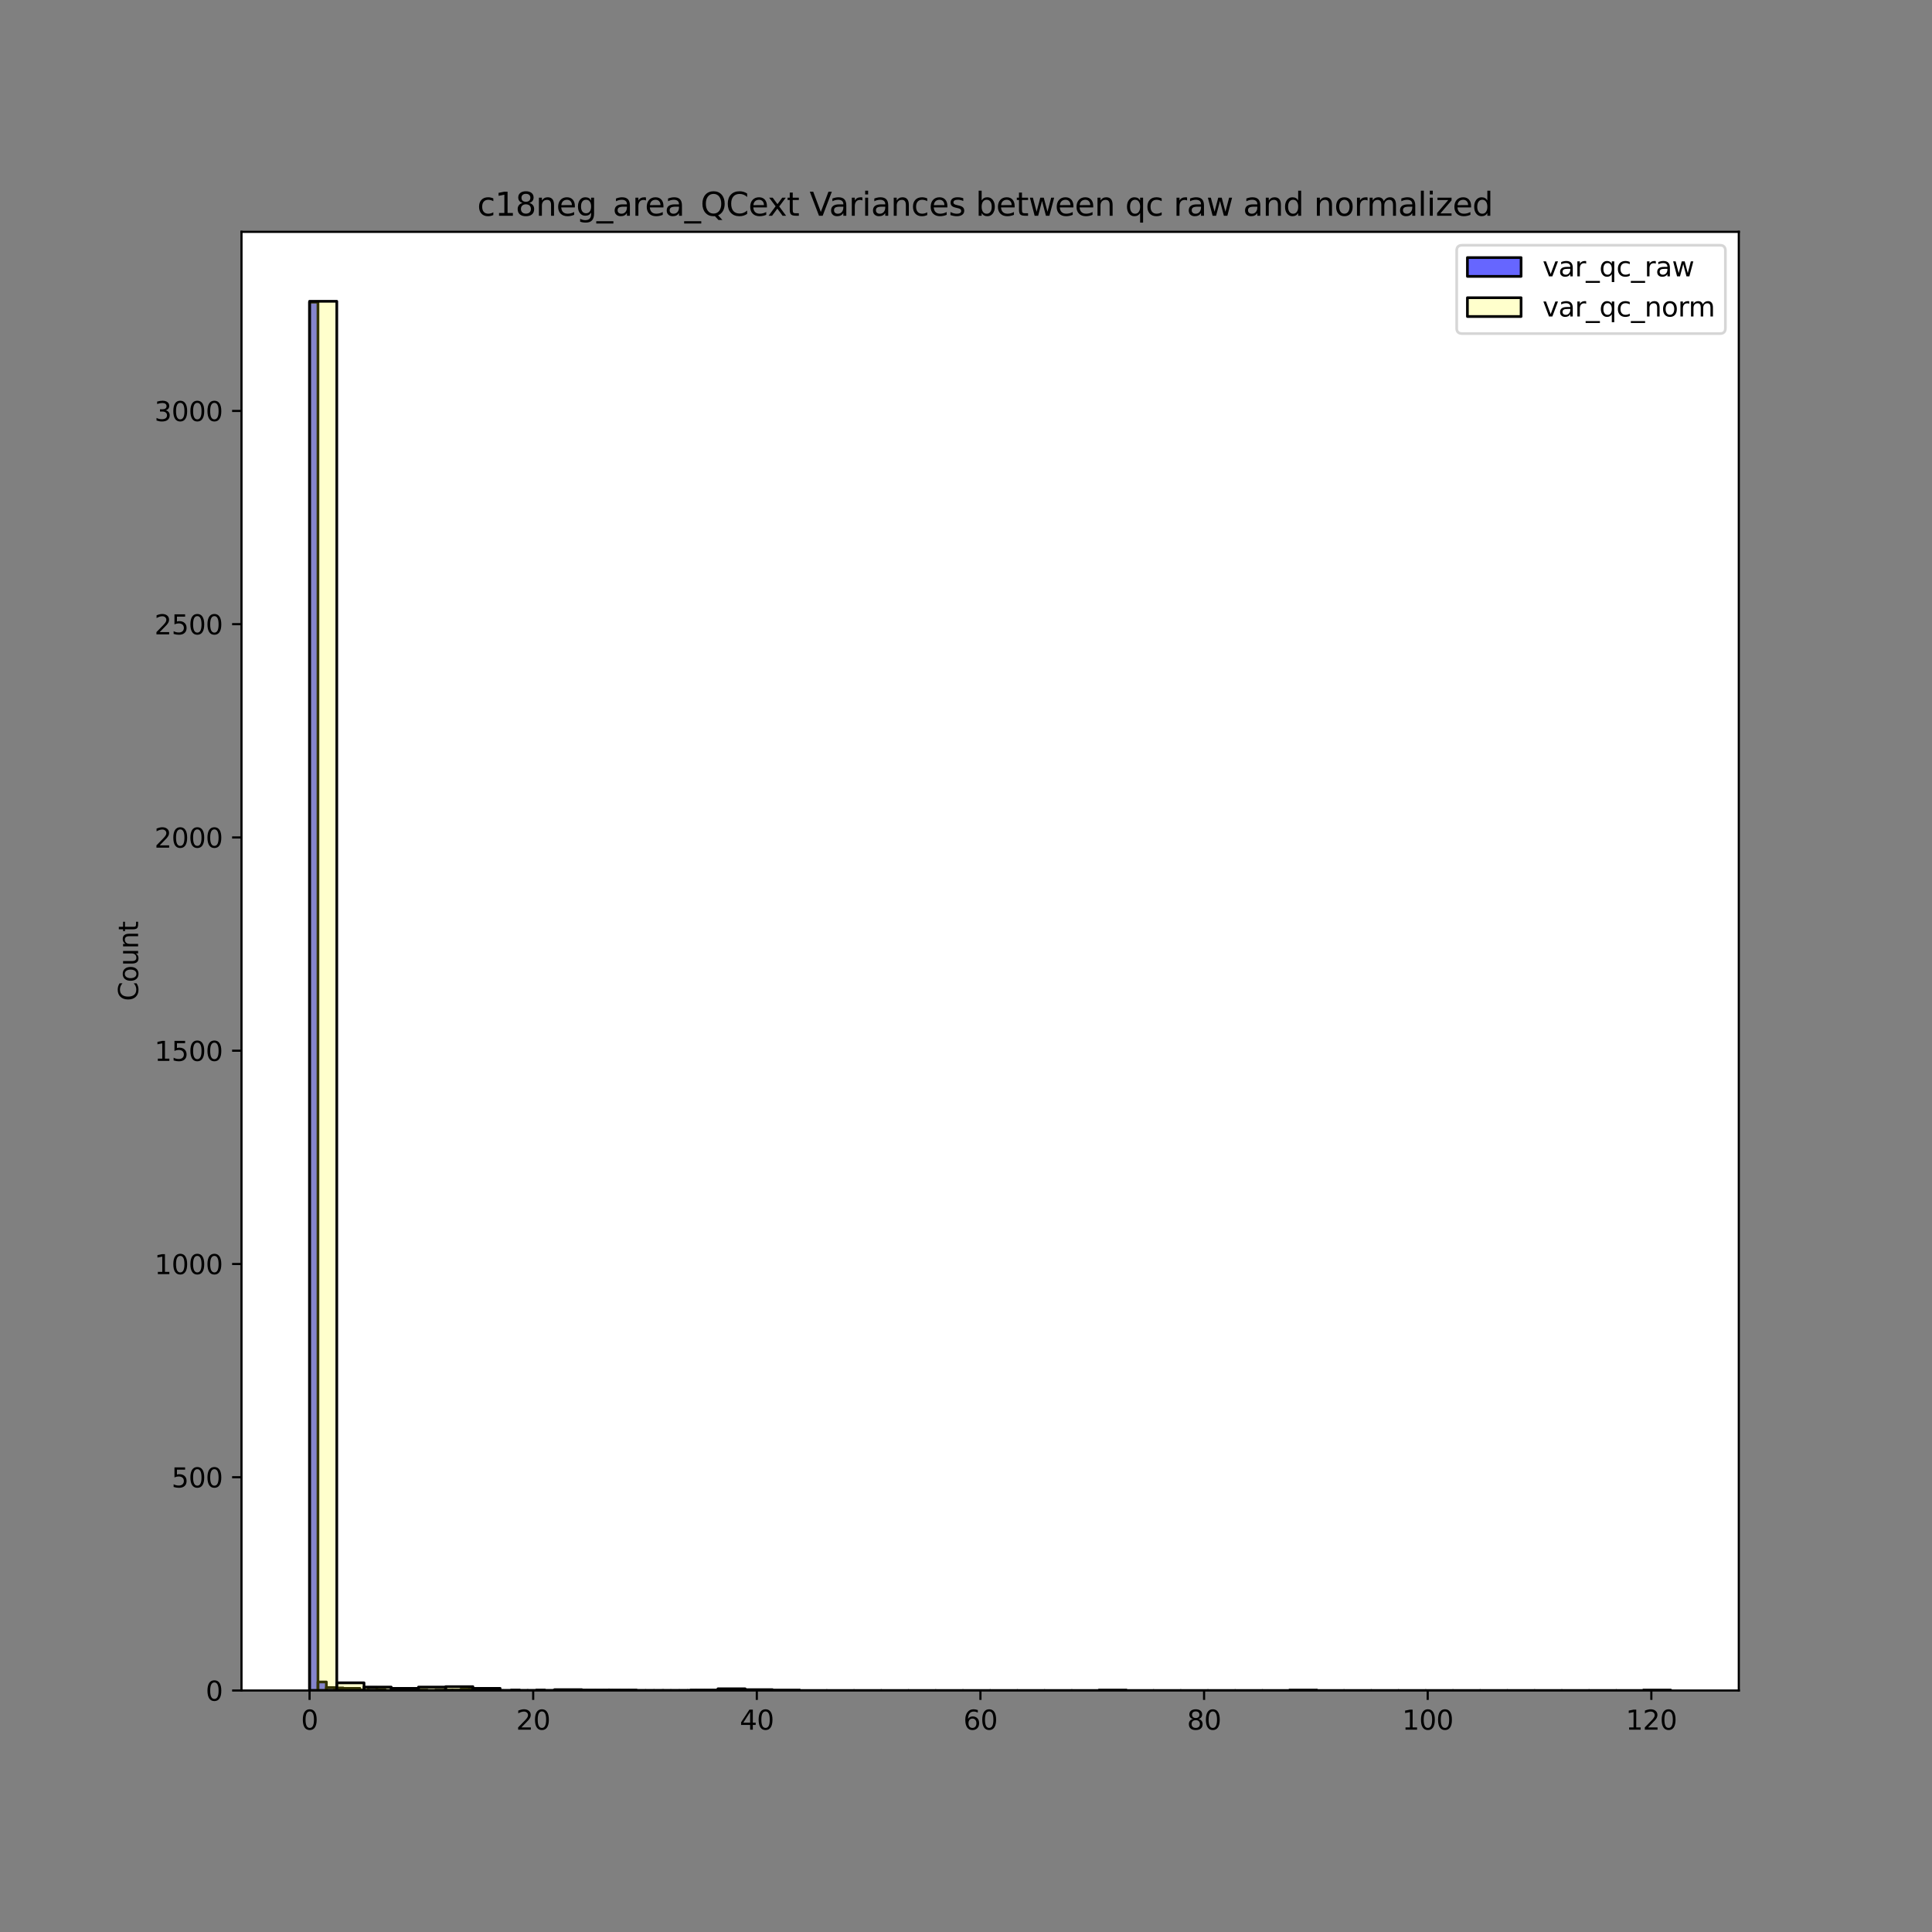 <?xml version="1.0" encoding="utf-8" standalone="no"?>
<!DOCTYPE svg PUBLIC "-//W3C//DTD SVG 1.1//EN"
  "http://www.w3.org/Graphics/SVG/1.1/DTD/svg11.dtd">
<svg xmlns:xlink="http://www.w3.org/1999/xlink" width="720pt" height="720pt" viewBox="0 0 720 720" xmlns="http://www.w3.org/2000/svg" version="1.1">
 <rect x="0" y="0" width="720" height="720" fill="#808080" stroke="none"/>
 <defs>
  <style type="text/css">*{stroke-linejoin: round; stroke-linecap: butt}</style>
 </defs>
 <g id="figure_1">
  <g id="patch_1">
   <path d="M 0 720 
L 720 720 
L 720 0 
L 0 0 
L 0 720 
z
" style="fill: none"/>
  </g>
  <g id="axes_1">
   <g id="patch_2">
    <path d="M 90 630 
L 648 630 
L 648 86.4 
L 90 86.4 
z
" style="fill: #ffffff"/>
   </g>
   <g id="patch_3">
    <path d="M 115.364 630 
L 118.495 630 
L 118.495 112.604 
L 115.364 112.604 
z
" clip-path="url(#p6be2d17aae)" style="fill: #0000ff; fill-opacity: 0.6; stroke: #000000; stroke-linejoin: miter"/>
   </g>
   <g id="patch_4">
    <path d="M 118.495 630 
L 121.626 630 
L 121.626 626.821 
L 118.495 626.821 
z
" clip-path="url(#p6be2d17aae)" style="fill: #0000ff; fill-opacity: 0.6; stroke: #000000; stroke-linejoin: miter"/>
   </g>
   <g id="patch_5">
    <path d="M 121.626 630 
L 124.757 630 
L 124.757 628.887 
L 121.626 628.887 
z
" clip-path="url(#p6be2d17aae)" style="fill: #0000ff; fill-opacity: 0.6; stroke: #000000; stroke-linejoin: miter"/>
   </g>
   <g id="patch_6">
    <path d="M 124.757 630 
L 127.888 630 
L 127.888 629.046 
L 124.757 629.046 
z
" clip-path="url(#p6be2d17aae)" style="fill: #0000ff; fill-opacity: 0.6; stroke: #000000; stroke-linejoin: miter"/>
   </g>
   <g id="patch_7">
    <path d="M 127.888 630 
L 131.019 630 
L 131.019 629.205 
L 127.888 629.205 
z
" clip-path="url(#p6be2d17aae)" style="fill: #0000ff; fill-opacity: 0.6; stroke: #000000; stroke-linejoin: miter"/>
   </g>
   <g id="patch_8">
    <path d="M 131.019 630 
L 134.149 630 
L 134.149 629.205 
L 131.019 629.205 
z
" clip-path="url(#p6be2d17aae)" style="fill: #0000ff; fill-opacity: 0.6; stroke: #000000; stroke-linejoin: miter"/>
   </g>
   <g id="patch_9">
    <path d="M 134.149 630 
L 137.28 630 
L 137.28 629.841 
L 134.149 629.841 
z
" clip-path="url(#p6be2d17aae)" style="fill: #0000ff; fill-opacity: 0.6; stroke: #000000; stroke-linejoin: miter"/>
   </g>
   <g id="patch_10">
    <path d="M 137.28 630 
L 140.411 630 
L 140.411 628.887 
L 137.28 628.887 
z
" clip-path="url(#p6be2d17aae)" style="fill: #0000ff; fill-opacity: 0.6; stroke: #000000; stroke-linejoin: miter"/>
   </g>
   <g id="patch_11">
    <path d="M 140.411 630 
L 143.542 630 
L 143.542 629.682 
L 140.411 629.682 
z
" clip-path="url(#p6be2d17aae)" style="fill: #0000ff; fill-opacity: 0.6; stroke: #000000; stroke-linejoin: miter"/>
   </g>
   <g id="patch_12">
    <path d="M 143.542 630 
L 146.673 630 
L 146.673 630 
L 143.542 630 
z
" clip-path="url(#p6be2d17aae)" style="fill: #0000ff; fill-opacity: 0.6; stroke: #000000; stroke-linejoin: miter"/>
   </g>
   <g id="patch_13">
    <path d="M 146.673 630 
L 149.804 630 
L 149.804 629.841 
L 146.673 629.841 
z
" clip-path="url(#p6be2d17aae)" style="fill: #0000ff; fill-opacity: 0.6; stroke: #000000; stroke-linejoin: miter"/>
   </g>
   <g id="patch_14">
    <path d="M 149.804 630 
L 152.935 630 
L 152.935 630 
L 149.804 630 
z
" clip-path="url(#p6be2d17aae)" style="fill: #0000ff; fill-opacity: 0.6; stroke: #000000; stroke-linejoin: miter"/>
   </g>
   <g id="patch_15">
    <path d="M 152.935 630 
L 156.066 630 
L 156.066 630 
L 152.935 630 
z
" clip-path="url(#p6be2d17aae)" style="fill: #0000ff; fill-opacity: 0.6; stroke: #000000; stroke-linejoin: miter"/>
   </g>
   <g id="patch_16">
    <path d="M 156.066 630 
L 159.197 630 
L 159.197 629.841 
L 156.066 629.841 
z
" clip-path="url(#p6be2d17aae)" style="fill: #0000ff; fill-opacity: 0.6; stroke: #000000; stroke-linejoin: miter"/>
   </g>
   <g id="patch_17">
    <path d="M 159.197 630 
L 162.328 630 
L 162.328 630 
L 159.197 630 
z
" clip-path="url(#p6be2d17aae)" style="fill: #0000ff; fill-opacity: 0.6; stroke: #000000; stroke-linejoin: miter"/>
   </g>
   <g id="patch_18">
    <path d="M 162.328 630 
L 165.459 630 
L 165.459 629.841 
L 162.328 629.841 
z
" clip-path="url(#p6be2d17aae)" style="fill: #0000ff; fill-opacity: 0.6; stroke: #000000; stroke-linejoin: miter"/>
   </g>
   <g id="patch_19">
    <path d="M 165.459 630 
L 168.59 630 
L 168.59 629.841 
L 165.459 629.841 
z
" clip-path="url(#p6be2d17aae)" style="fill: #0000ff; fill-opacity: 0.6; stroke: #000000; stroke-linejoin: miter"/>
   </g>
   <g id="patch_20">
    <path d="M 168.59 630 
L 171.721 630 
L 171.721 629.841 
L 168.59 629.841 
z
" clip-path="url(#p6be2d17aae)" style="fill: #0000ff; fill-opacity: 0.6; stroke: #000000; stroke-linejoin: miter"/>
   </g>
   <g id="patch_21">
    <path d="M 171.721 630 
L 174.852 630 
L 174.852 629.523 
L 171.721 629.523 
z
" clip-path="url(#p6be2d17aae)" style="fill: #0000ff; fill-opacity: 0.6; stroke: #000000; stroke-linejoin: miter"/>
   </g>
   <g id="patch_22">
    <path d="M 174.852 630 
L 177.983 630 
L 177.983 629.364 
L 174.852 629.364 
z
" clip-path="url(#p6be2d17aae)" style="fill: #0000ff; fill-opacity: 0.6; stroke: #000000; stroke-linejoin: miter"/>
   </g>
   <g id="patch_23">
    <path d="M 177.983 630 
L 181.114 630 
L 181.114 630 
L 177.983 630 
z
" clip-path="url(#p6be2d17aae)" style="fill: #0000ff; fill-opacity: 0.6; stroke: #000000; stroke-linejoin: miter"/>
   </g>
   <g id="patch_24">
    <path d="M 181.114 630 
L 184.245 630 
L 184.245 629.841 
L 181.114 629.841 
z
" clip-path="url(#p6be2d17aae)" style="fill: #0000ff; fill-opacity: 0.6; stroke: #000000; stroke-linejoin: miter"/>
   </g>
   <g id="patch_25">
    <path d="M 184.245 630 
L 187.376 630 
L 187.376 630 
L 184.245 630 
z
" clip-path="url(#p6be2d17aae)" style="fill: #0000ff; fill-opacity: 0.6; stroke: #000000; stroke-linejoin: miter"/>
   </g>
   <g id="patch_26">
    <path d="M 187.376 630 
L 190.507 630 
L 190.507 630 
L 187.376 630 
z
" clip-path="url(#p6be2d17aae)" style="fill: #0000ff; fill-opacity: 0.6; stroke: #000000; stroke-linejoin: miter"/>
   </g>
   <g id="patch_27">
    <path d="M 190.507 630 
L 193.638 630 
L 193.638 629.841 
L 190.507 629.841 
z
" clip-path="url(#p6be2d17aae)" style="fill: #0000ff; fill-opacity: 0.6; stroke: #000000; stroke-linejoin: miter"/>
   </g>
   <g id="patch_28">
    <path d="M 193.638 630 
L 196.769 630 
L 196.769 630 
L 193.638 630 
z
" clip-path="url(#p6be2d17aae)" style="fill: #0000ff; fill-opacity: 0.6; stroke: #000000; stroke-linejoin: miter"/>
   </g>
   <g id="patch_29">
    <path d="M 196.769 630 
L 199.9 630 
L 199.9 630 
L 196.769 630 
z
" clip-path="url(#p6be2d17aae)" style="fill: #0000ff; fill-opacity: 0.6; stroke: #000000; stroke-linejoin: miter"/>
   </g>
   <g id="patch_30">
    <path d="M 199.9 630 
L 203.031 630 
L 203.031 629.841 
L 199.9 629.841 
z
" clip-path="url(#p6be2d17aae)" style="fill: #0000ff; fill-opacity: 0.6; stroke: #000000; stroke-linejoin: miter"/>
   </g>
   <g id="patch_31">
    <path d="M 203.031 630 
L 206.162 630 
L 206.162 630 
L 203.031 630 
z
" clip-path="url(#p6be2d17aae)" style="fill: #0000ff; fill-opacity: 0.6; stroke: #000000; stroke-linejoin: miter"/>
   </g>
   <g id="patch_32">
    <path d="M 206.162 630 
L 209.293 630 
L 209.293 630 
L 206.162 630 
z
" clip-path="url(#p6be2d17aae)" style="fill: #0000ff; fill-opacity: 0.6; stroke: #000000; stroke-linejoin: miter"/>
   </g>
   <g id="patch_33">
    <path d="M 209.293 630 
L 212.424 630 
L 212.424 629.841 
L 209.293 629.841 
z
" clip-path="url(#p6be2d17aae)" style="fill: #0000ff; fill-opacity: 0.6; stroke: #000000; stroke-linejoin: miter"/>
   </g>
   <g id="patch_34">
    <path d="M 212.424 630 
L 215.555 630 
L 215.555 630 
L 212.424 630 
z
" clip-path="url(#p6be2d17aae)" style="fill: #0000ff; fill-opacity: 0.6; stroke: #000000; stroke-linejoin: miter"/>
   </g>
   <g id="patch_35">
    <path d="M 215.555 630 
L 218.686 630 
L 218.686 630 
L 215.555 630 
z
" clip-path="url(#p6be2d17aae)" style="fill: #0000ff; fill-opacity: 0.6; stroke: #000000; stroke-linejoin: miter"/>
   </g>
   <g id="patch_36">
    <path d="M 218.686 630 
L 221.817 630 
L 221.817 630 
L 218.686 630 
z
" clip-path="url(#p6be2d17aae)" style="fill: #0000ff; fill-opacity: 0.6; stroke: #000000; stroke-linejoin: miter"/>
   </g>
   <g id="patch_37">
    <path d="M 221.817 630 
L 224.948 630 
L 224.948 630 
L 221.817 630 
z
" clip-path="url(#p6be2d17aae)" style="fill: #0000ff; fill-opacity: 0.6; stroke: #000000; stroke-linejoin: miter"/>
   </g>
   <g id="patch_38">
    <path d="M 224.948 630 
L 228.079 630 
L 228.079 630 
L 224.948 630 
z
" clip-path="url(#p6be2d17aae)" style="fill: #0000ff; fill-opacity: 0.6; stroke: #000000; stroke-linejoin: miter"/>
   </g>
   <g id="patch_39">
    <path d="M 228.079 630 
L 231.21 630 
L 231.21 630 
L 228.079 630 
z
" clip-path="url(#p6be2d17aae)" style="fill: #0000ff; fill-opacity: 0.6; stroke: #000000; stroke-linejoin: miter"/>
   </g>
   <g id="patch_40">
    <path d="M 231.21 630 
L 234.341 630 
L 234.341 630 
L 231.21 630 
z
" clip-path="url(#p6be2d17aae)" style="fill: #0000ff; fill-opacity: 0.6; stroke: #000000; stroke-linejoin: miter"/>
   </g>
   <g id="patch_41">
    <path d="M 234.341 630 
L 237.472 630 
L 237.472 630 
L 234.341 630 
z
" clip-path="url(#p6be2d17aae)" style="fill: #0000ff; fill-opacity: 0.6; stroke: #000000; stroke-linejoin: miter"/>
   </g>
   <g id="patch_42">
    <path d="M 237.472 630 
L 240.603 630 
L 240.603 630 
L 237.472 630 
z
" clip-path="url(#p6be2d17aae)" style="fill: #0000ff; fill-opacity: 0.6; stroke: #000000; stroke-linejoin: miter"/>
   </g>
   <g id="patch_43">
    <path d="M 240.603 630 
L 243.734 630 
L 243.734 630 
L 240.603 630 
z
" clip-path="url(#p6be2d17aae)" style="fill: #0000ff; fill-opacity: 0.6; stroke: #000000; stroke-linejoin: miter"/>
   </g>
   <g id="patch_44">
    <path d="M 243.734 630 
L 246.865 630 
L 246.865 630 
L 243.734 630 
z
" clip-path="url(#p6be2d17aae)" style="fill: #0000ff; fill-opacity: 0.6; stroke: #000000; stroke-linejoin: miter"/>
   </g>
   <g id="patch_45">
    <path d="M 246.865 630 
L 249.996 630 
L 249.996 630 
L 246.865 630 
z
" clip-path="url(#p6be2d17aae)" style="fill: #0000ff; fill-opacity: 0.6; stroke: #000000; stroke-linejoin: miter"/>
   </g>
   <g id="patch_46">
    <path d="M 249.996 630 
L 253.127 630 
L 253.127 630 
L 249.996 630 
z
" clip-path="url(#p6be2d17aae)" style="fill: #0000ff; fill-opacity: 0.6; stroke: #000000; stroke-linejoin: miter"/>
   </g>
   <g id="patch_47">
    <path d="M 253.127 630 
L 256.258 630 
L 256.258 630 
L 253.127 630 
z
" clip-path="url(#p6be2d17aae)" style="fill: #0000ff; fill-opacity: 0.6; stroke: #000000; stroke-linejoin: miter"/>
   </g>
   <g id="patch_48">
    <path d="M 256.258 630 
L 259.388 630 
L 259.388 630 
L 256.258 630 
z
" clip-path="url(#p6be2d17aae)" style="fill: #0000ff; fill-opacity: 0.6; stroke: #000000; stroke-linejoin: miter"/>
   </g>
   <g id="patch_49">
    <path d="M 259.388 630 
L 262.519 630 
L 262.519 630 
L 259.388 630 
z
" clip-path="url(#p6be2d17aae)" style="fill: #0000ff; fill-opacity: 0.6; stroke: #000000; stroke-linejoin: miter"/>
   </g>
   <g id="patch_50">
    <path d="M 262.519 630 
L 265.65 630 
L 265.65 630 
L 262.519 630 
z
" clip-path="url(#p6be2d17aae)" style="fill: #0000ff; fill-opacity: 0.6; stroke: #000000; stroke-linejoin: miter"/>
   </g>
   <g id="patch_51">
    <path d="M 265.65 630 
L 268.781 630 
L 268.781 630 
L 265.65 630 
z
" clip-path="url(#p6be2d17aae)" style="fill: #0000ff; fill-opacity: 0.6; stroke: #000000; stroke-linejoin: miter"/>
   </g>
   <g id="patch_52">
    <path d="M 268.781 630 
L 271.912 630 
L 271.912 629.841 
L 268.781 629.841 
z
" clip-path="url(#p6be2d17aae)" style="fill: #0000ff; fill-opacity: 0.6; stroke: #000000; stroke-linejoin: miter"/>
   </g>
   <g id="patch_53">
    <path d="M 115.368 630 
L 125.513 630 
L 125.513 112.286 
L 115.368 112.286 
z
" clip-path="url(#p6be2d17aae)" style="fill: #ffff00; fill-opacity: 0.2; stroke: #000000; stroke-linejoin: miter"/>
   </g>
   <g id="patch_54">
    <path d="M 125.513 630 
L 135.658 630 
L 135.658 627.139 
L 125.513 627.139 
z
" clip-path="url(#p6be2d17aae)" style="fill: #ffff00; fill-opacity: 0.2; stroke: #000000; stroke-linejoin: miter"/>
   </g>
   <g id="patch_55">
    <path d="M 135.658 630 
L 145.804 630 
L 145.804 628.728 
L 135.658 628.728 
z
" clip-path="url(#p6be2d17aae)" style="fill: #ffff00; fill-opacity: 0.2; stroke: #000000; stroke-linejoin: miter"/>
   </g>
   <g id="patch_56">
    <path d="M 145.804 630 
L 155.949 630 
L 155.949 629.205 
L 145.804 629.205 
z
" clip-path="url(#p6be2d17aae)" style="fill: #ffff00; fill-opacity: 0.2; stroke: #000000; stroke-linejoin: miter"/>
   </g>
   <g id="patch_57">
    <path d="M 155.949 630 
L 166.094 630 
L 166.094 628.728 
L 155.949 628.728 
z
" clip-path="url(#p6be2d17aae)" style="fill: #ffff00; fill-opacity: 0.2; stroke: #000000; stroke-linejoin: miter"/>
   </g>
   <g id="patch_58">
    <path d="M 166.094 630 
L 176.24 630 
L 176.24 628.569 
L 166.094 628.569 
z
" clip-path="url(#p6be2d17aae)" style="fill: #ffff00; fill-opacity: 0.2; stroke: #000000; stroke-linejoin: miter"/>
   </g>
   <g id="patch_59">
    <path d="M 176.24 630 
L 186.385 630 
L 186.385 629.205 
L 176.24 629.205 
z
" clip-path="url(#p6be2d17aae)" style="fill: #ffff00; fill-opacity: 0.2; stroke: #000000; stroke-linejoin: miter"/>
   </g>
   <g id="patch_60">
    <path d="M 186.385 630 
L 196.531 630 
L 196.531 630 
L 186.385 630 
z
" clip-path="url(#p6be2d17aae)" style="fill: #ffff00; fill-opacity: 0.2; stroke: #000000; stroke-linejoin: miter"/>
   </g>
   <g id="patch_61">
    <path d="M 196.531 630 
L 206.676 630 
L 206.676 630 
L 196.531 630 
z
" clip-path="url(#p6be2d17aae)" style="fill: #ffff00; fill-opacity: 0.2; stroke: #000000; stroke-linejoin: miter"/>
   </g>
   <g id="patch_62">
    <path d="M 206.676 630 
L 216.821 630 
L 216.821 629.682 
L 206.676 629.682 
z
" clip-path="url(#p6be2d17aae)" style="fill: #ffff00; fill-opacity: 0.2; stroke: #000000; stroke-linejoin: miter"/>
   </g>
   <g id="patch_63">
    <path d="M 216.821 630 
L 226.967 630 
L 226.967 629.841 
L 216.821 629.841 
z
" clip-path="url(#p6be2d17aae)" style="fill: #ffff00; fill-opacity: 0.2; stroke: #000000; stroke-linejoin: miter"/>
   </g>
   <g id="patch_64">
    <path d="M 226.967 630 
L 237.112 630 
L 237.112 629.841 
L 226.967 629.841 
z
" clip-path="url(#p6be2d17aae)" style="fill: #ffff00; fill-opacity: 0.2; stroke: #000000; stroke-linejoin: miter"/>
   </g>
   <g id="patch_65">
    <path d="M 237.112 630 
L 247.257 630 
L 247.257 630 
L 237.112 630 
z
" clip-path="url(#p6be2d17aae)" style="fill: #ffff00; fill-opacity: 0.2; stroke: #000000; stroke-linejoin: miter"/>
   </g>
   <g id="patch_66">
    <path d="M 247.257 630 
L 257.403 630 
L 257.403 630 
L 247.257 630 
z
" clip-path="url(#p6be2d17aae)" style="fill: #ffff00; fill-opacity: 0.2; stroke: #000000; stroke-linejoin: miter"/>
   </g>
   <g id="patch_67">
    <path d="M 257.403 630 
L 267.548 630 
L 267.548 629.841 
L 257.403 629.841 
z
" clip-path="url(#p6be2d17aae)" style="fill: #ffff00; fill-opacity: 0.2; stroke: #000000; stroke-linejoin: miter"/>
   </g>
   <g id="patch_68">
    <path d="M 267.548 630 
L 277.694 630 
L 277.694 629.364 
L 267.548 629.364 
z
" clip-path="url(#p6be2d17aae)" style="fill: #ffff00; fill-opacity: 0.2; stroke: #000000; stroke-linejoin: miter"/>
   </g>
   <g id="patch_69">
    <path d="M 277.694 630 
L 287.839 630 
L 287.839 629.682 
L 277.694 629.682 
z
" clip-path="url(#p6be2d17aae)" style="fill: #ffff00; fill-opacity: 0.2; stroke: #000000; stroke-linejoin: miter"/>
   </g>
   <g id="patch_70">
    <path d="M 287.839 630 
L 297.984 630 
L 297.984 629.841 
L 287.839 629.841 
z
" clip-path="url(#p6be2d17aae)" style="fill: #ffff00; fill-opacity: 0.2; stroke: #000000; stroke-linejoin: miter"/>
   </g>
   <g id="patch_71">
    <path d="M 297.984 630 
L 308.13 630 
L 308.13 630 
L 297.984 630 
z
" clip-path="url(#p6be2d17aae)" style="fill: #ffff00; fill-opacity: 0.2; stroke: #000000; stroke-linejoin: miter"/>
   </g>
   <g id="patch_72">
    <path d="M 308.13 630 
L 318.275 630 
L 318.275 630 
L 308.13 630 
z
" clip-path="url(#p6be2d17aae)" style="fill: #ffff00; fill-opacity: 0.2; stroke: #000000; stroke-linejoin: miter"/>
   </g>
   <g id="patch_73">
    <path d="M 318.275 630 
L 328.42 630 
L 328.42 630 
L 318.275 630 
z
" clip-path="url(#p6be2d17aae)" style="fill: #ffff00; fill-opacity: 0.2; stroke: #000000; stroke-linejoin: miter"/>
   </g>
   <g id="patch_74">
    <path d="M 328.42 630 
L 338.566 630 
L 338.566 630 
L 328.42 630 
z
" clip-path="url(#p6be2d17aae)" style="fill: #ffff00; fill-opacity: 0.2; stroke: #000000; stroke-linejoin: miter"/>
   </g>
   <g id="patch_75">
    <path d="M 338.566 630 
L 348.711 630 
L 348.711 630 
L 338.566 630 
z
" clip-path="url(#p6be2d17aae)" style="fill: #ffff00; fill-opacity: 0.2; stroke: #000000; stroke-linejoin: miter"/>
   </g>
   <g id="patch_76">
    <path d="M 348.711 630 
L 358.857 630 
L 358.857 630 
L 348.711 630 
z
" clip-path="url(#p6be2d17aae)" style="fill: #ffff00; fill-opacity: 0.2; stroke: #000000; stroke-linejoin: miter"/>
   </g>
   <g id="patch_77">
    <path d="M 358.857 630 
L 369.002 630 
L 369.002 630 
L 358.857 630 
z
" clip-path="url(#p6be2d17aae)" style="fill: #ffff00; fill-opacity: 0.2; stroke: #000000; stroke-linejoin: miter"/>
   </g>
   <g id="patch_78">
    <path d="M 369.002 630 
L 379.147 630 
L 379.147 630 
L 369.002 630 
z
" clip-path="url(#p6be2d17aae)" style="fill: #ffff00; fill-opacity: 0.2; stroke: #000000; stroke-linejoin: miter"/>
   </g>
   <g id="patch_79">
    <path d="M 379.147 630 
L 389.293 630 
L 389.293 630 
L 379.147 630 
z
" clip-path="url(#p6be2d17aae)" style="fill: #ffff00; fill-opacity: 0.2; stroke: #000000; stroke-linejoin: miter"/>
   </g>
   <g id="patch_80">
    <path d="M 389.293 630 
L 399.438 630 
L 399.438 630 
L 389.293 630 
z
" clip-path="url(#p6be2d17aae)" style="fill: #ffff00; fill-opacity: 0.2; stroke: #000000; stroke-linejoin: miter"/>
   </g>
   <g id="patch_81">
    <path d="M 399.438 630 
L 409.583 630 
L 409.583 630 
L 399.438 630 
z
" clip-path="url(#p6be2d17aae)" style="fill: #ffff00; fill-opacity: 0.2; stroke: #000000; stroke-linejoin: miter"/>
   </g>
   <g id="patch_82">
    <path d="M 409.583 630 
L 419.729 630 
L 419.729 629.841 
L 409.583 629.841 
z
" clip-path="url(#p6be2d17aae)" style="fill: #ffff00; fill-opacity: 0.2; stroke: #000000; stroke-linejoin: miter"/>
   </g>
   <g id="patch_83">
    <path d="M 419.729 630 
L 429.874 630 
L 429.874 630 
L 419.729 630 
z
" clip-path="url(#p6be2d17aae)" style="fill: #ffff00; fill-opacity: 0.2; stroke: #000000; stroke-linejoin: miter"/>
   </g>
   <g id="patch_84">
    <path d="M 429.874 630 
L 440.02 630 
L 440.02 630 
L 429.874 630 
z
" clip-path="url(#p6be2d17aae)" style="fill: #ffff00; fill-opacity: 0.2; stroke: #000000; stroke-linejoin: miter"/>
   </g>
   <g id="patch_85">
    <path d="M 440.02 630 
L 450.165 630 
L 450.165 630 
L 440.02 630 
z
" clip-path="url(#p6be2d17aae)" style="fill: #ffff00; fill-opacity: 0.2; stroke: #000000; stroke-linejoin: miter"/>
   </g>
   <g id="patch_86">
    <path d="M 450.165 630 
L 460.31 630 
L 460.31 630 
L 450.165 630 
z
" clip-path="url(#p6be2d17aae)" style="fill: #ffff00; fill-opacity: 0.2; stroke: #000000; stroke-linejoin: miter"/>
   </g>
   <g id="patch_87">
    <path d="M 460.31 630 
L 470.456 630 
L 470.456 630 
L 460.31 630 
z
" clip-path="url(#p6be2d17aae)" style="fill: #ffff00; fill-opacity: 0.2; stroke: #000000; stroke-linejoin: miter"/>
   </g>
   <g id="patch_88">
    <path d="M 470.456 630 
L 480.601 630 
L 480.601 630 
L 470.456 630 
z
" clip-path="url(#p6be2d17aae)" style="fill: #ffff00; fill-opacity: 0.2; stroke: #000000; stroke-linejoin: miter"/>
   </g>
   <g id="patch_89">
    <path d="M 480.601 630 
L 490.746 630 
L 490.746 629.841 
L 480.601 629.841 
z
" clip-path="url(#p6be2d17aae)" style="fill: #ffff00; fill-opacity: 0.2; stroke: #000000; stroke-linejoin: miter"/>
   </g>
   <g id="patch_90">
    <path d="M 490.746 630 
L 500.892 630 
L 500.892 630 
L 490.746 630 
z
" clip-path="url(#p6be2d17aae)" style="fill: #ffff00; fill-opacity: 0.2; stroke: #000000; stroke-linejoin: miter"/>
   </g>
   <g id="patch_91">
    <path d="M 500.892 630 
L 511.037 630 
L 511.037 630 
L 500.892 630 
z
" clip-path="url(#p6be2d17aae)" style="fill: #ffff00; fill-opacity: 0.2; stroke: #000000; stroke-linejoin: miter"/>
   </g>
   <g id="patch_92">
    <path d="M 511.037 630 
L 521.183 630 
L 521.183 630 
L 511.037 630 
z
" clip-path="url(#p6be2d17aae)" style="fill: #ffff00; fill-opacity: 0.2; stroke: #000000; stroke-linejoin: miter"/>
   </g>
   <g id="patch_93">
    <path d="M 521.183 630 
L 531.328 630 
L 531.328 630 
L 521.183 630 
z
" clip-path="url(#p6be2d17aae)" style="fill: #ffff00; fill-opacity: 0.2; stroke: #000000; stroke-linejoin: miter"/>
   </g>
   <g id="patch_94">
    <path d="M 531.328 630 
L 541.473 630 
L 541.473 630 
L 531.328 630 
z
" clip-path="url(#p6be2d17aae)" style="fill: #ffff00; fill-opacity: 0.2; stroke: #000000; stroke-linejoin: miter"/>
   </g>
   <g id="patch_95">
    <path d="M 541.473 630 
L 551.619 630 
L 551.619 630 
L 541.473 630 
z
" clip-path="url(#p6be2d17aae)" style="fill: #ffff00; fill-opacity: 0.2; stroke: #000000; stroke-linejoin: miter"/>
   </g>
   <g id="patch_96">
    <path d="M 551.619 630 
L 561.764 630 
L 561.764 630 
L 551.619 630 
z
" clip-path="url(#p6be2d17aae)" style="fill: #ffff00; fill-opacity: 0.2; stroke: #000000; stroke-linejoin: miter"/>
   </g>
   <g id="patch_97">
    <path d="M 561.764 630 
L 571.909 630 
L 571.909 630 
L 561.764 630 
z
" clip-path="url(#p6be2d17aae)" style="fill: #ffff00; fill-opacity: 0.2; stroke: #000000; stroke-linejoin: miter"/>
   </g>
   <g id="patch_98">
    <path d="M 571.909 630 
L 582.055 630 
L 582.055 630 
L 571.909 630 
z
" clip-path="url(#p6be2d17aae)" style="fill: #ffff00; fill-opacity: 0.2; stroke: #000000; stroke-linejoin: miter"/>
   </g>
   <g id="patch_99">
    <path d="M 582.055 630 
L 592.2 630 
L 592.2 630 
L 582.055 630 
z
" clip-path="url(#p6be2d17aae)" style="fill: #ffff00; fill-opacity: 0.2; stroke: #000000; stroke-linejoin: miter"/>
   </g>
   <g id="patch_100">
    <path d="M 592.2 630 
L 602.346 630 
L 602.346 630 
L 592.2 630 
z
" clip-path="url(#p6be2d17aae)" style="fill: #ffff00; fill-opacity: 0.2; stroke: #000000; stroke-linejoin: miter"/>
   </g>
   <g id="patch_101">
    <path d="M 602.346 630 
L 612.491 630 
L 612.491 630 
L 602.346 630 
z
" clip-path="url(#p6be2d17aae)" style="fill: #ffff00; fill-opacity: 0.2; stroke: #000000; stroke-linejoin: miter"/>
   </g>
   <g id="patch_102">
    <path d="M 612.491 630 
L 622.636 630 
L 622.636 629.841 
L 612.491 629.841 
z
" clip-path="url(#p6be2d17aae)" style="fill: #ffff00; fill-opacity: 0.2; stroke: #000000; stroke-linejoin: miter"/>
   </g>
   <g id="matplotlib.axis_1">
    <g id="xtick_1">
     <g id="line2d_1">
      <defs>
       <path id="m4fa6988dfb" d="M 0 0 
L 0 3.5 
" style="stroke: #000000; stroke-width: 0.8"/>
      </defs>
      <g>
       <use xlink:href="#m4fa6988dfb" x="115.362" y="630" style="stroke: #000000; stroke-width: 0.8"/>
      </g>
     </g>
     <g id="text_1">
      <!-- 0 -->
      <g transform="translate(112.181 644.598)scale(0.1 -0.1)">
       <defs>
        <path id="DejaVuSans-30" d="M 2034 4250 
Q 1547 4250 1301 3770 
Q 1056 3291 1056 2328 
Q 1056 1369 1301 889 
Q 1547 409 2034 409 
Q 2525 409 2770 889 
Q 3016 1369 3016 2328 
Q 3016 3291 2770 3770 
Q 2525 4250 2034 4250 
z
M 2034 4750 
Q 2819 4750 3233 4129 
Q 3647 3509 3647 2328 
Q 3647 1150 3233 529 
Q 2819 -91 2034 -91 
Q 1250 -91 836 529 
Q 422 1150 422 2328 
Q 422 3509 836 4129 
Q 1250 4750 2034 4750 
z
" transform="scale(0.016)"/>
       </defs>
       <use xlink:href="#DejaVuSans-30"/>
      </g>
     </g>
    </g>
    <g id="xtick_2">
     <g id="line2d_2">
      <g>
       <use xlink:href="#m4fa6988dfb" x="198.703" y="630" style="stroke: #000000; stroke-width: 0.8"/>
      </g>
     </g>
     <g id="text_2">
      <!-- 20 -->
      <g transform="translate(192.34 644.598)scale(0.1 -0.1)">
       <defs>
        <path id="DejaVuSans-32" d="M 1228 531 
L 3431 531 
L 3431 0 
L 469 0 
L 469 531 
Q 828 903 1448 1529 
Q 2069 2156 2228 2338 
Q 2531 2678 2651 2914 
Q 2772 3150 2772 3378 
Q 2772 3750 2511 3984 
Q 2250 4219 1831 4219 
Q 1534 4219 1204 4116 
Q 875 4013 500 3803 
L 500 4441 
Q 881 4594 1212 4672 
Q 1544 4750 1819 4750 
Q 2544 4750 2975 4387 
Q 3406 4025 3406 3419 
Q 3406 3131 3298 2873 
Q 3191 2616 2906 2266 
Q 2828 2175 2409 1742 
Q 1991 1309 1228 531 
z
" transform="scale(0.016)"/>
       </defs>
       <use xlink:href="#DejaVuSans-32"/>
       <use xlink:href="#DejaVuSans-30" x="63.623"/>
      </g>
     </g>
    </g>
    <g id="xtick_3">
     <g id="line2d_3">
      <g>
       <use xlink:href="#m4fa6988dfb" x="282.043" y="630" style="stroke: #000000; stroke-width: 0.8"/>
      </g>
     </g>
     <g id="text_3">
      <!-- 40 -->
      <g transform="translate(275.681 644.598)scale(0.1 -0.1)">
       <defs>
        <path id="DejaVuSans-34" d="M 2419 4116 
L 825 1625 
L 2419 1625 
L 2419 4116 
z
M 2253 4666 
L 3047 4666 
L 3047 1625 
L 3713 1625 
L 3713 1100 
L 3047 1100 
L 3047 0 
L 2419 0 
L 2419 1100 
L 313 1100 
L 313 1709 
L 2253 4666 
z
" transform="scale(0.016)"/>
       </defs>
       <use xlink:href="#DejaVuSans-34"/>
       <use xlink:href="#DejaVuSans-30" x="63.623"/>
      </g>
     </g>
    </g>
    <g id="xtick_4">
     <g id="line2d_4">
      <g>
       <use xlink:href="#m4fa6988dfb" x="365.384" y="630" style="stroke: #000000; stroke-width: 0.8"/>
      </g>
     </g>
     <g id="text_4">
      <!-- 60 -->
      <g transform="translate(359.021 644.598)scale(0.1 -0.1)">
       <defs>
        <path id="DejaVuSans-36" d="M 2113 2584 
Q 1688 2584 1439 2293 
Q 1191 2003 1191 1497 
Q 1191 994 1439 701 
Q 1688 409 2113 409 
Q 2538 409 2786 701 
Q 3034 994 3034 1497 
Q 3034 2003 2786 2293 
Q 2538 2584 2113 2584 
z
M 3366 4563 
L 3366 3988 
Q 3128 4100 2886 4159 
Q 2644 4219 2406 4219 
Q 1781 4219 1451 3797 
Q 1122 3375 1075 2522 
Q 1259 2794 1537 2939 
Q 1816 3084 2150 3084 
Q 2853 3084 3261 2657 
Q 3669 2231 3669 1497 
Q 3669 778 3244 343 
Q 2819 -91 2113 -91 
Q 1303 -91 875 529 
Q 447 1150 447 2328 
Q 447 3434 972 4092 
Q 1497 4750 2381 4750 
Q 2619 4750 2861 4703 
Q 3103 4656 3366 4563 
z
" transform="scale(0.016)"/>
       </defs>
       <use xlink:href="#DejaVuSans-36"/>
       <use xlink:href="#DejaVuSans-30" x="63.623"/>
      </g>
     </g>
    </g>
    <g id="xtick_5">
     <g id="line2d_5">
      <g>
       <use xlink:href="#m4fa6988dfb" x="448.724" y="630" style="stroke: #000000; stroke-width: 0.8"/>
      </g>
     </g>
     <g id="text_5">
      <!-- 80 -->
      <g transform="translate(442.362 644.598)scale(0.1 -0.1)">
       <defs>
        <path id="DejaVuSans-38" d="M 2034 2216 
Q 1584 2216 1326 1975 
Q 1069 1734 1069 1313 
Q 1069 891 1326 650 
Q 1584 409 2034 409 
Q 2484 409 2743 651 
Q 3003 894 3003 1313 
Q 3003 1734 2745 1975 
Q 2488 2216 2034 2216 
z
M 1403 2484 
Q 997 2584 770 2862 
Q 544 3141 544 3541 
Q 544 4100 942 4425 
Q 1341 4750 2034 4750 
Q 2731 4750 3128 4425 
Q 3525 4100 3525 3541 
Q 3525 3141 3298 2862 
Q 3072 2584 2669 2484 
Q 3125 2378 3379 2068 
Q 3634 1759 3634 1313 
Q 3634 634 3220 271 
Q 2806 -91 2034 -91 
Q 1263 -91 848 271 
Q 434 634 434 1313 
Q 434 1759 690 2068 
Q 947 2378 1403 2484 
z
M 1172 3481 
Q 1172 3119 1398 2916 
Q 1625 2713 2034 2713 
Q 2441 2713 2670 2916 
Q 2900 3119 2900 3481 
Q 2900 3844 2670 4047 
Q 2441 4250 2034 4250 
Q 1625 4250 1398 4047 
Q 1172 3844 1172 3481 
z
" transform="scale(0.016)"/>
       </defs>
       <use xlink:href="#DejaVuSans-38"/>
       <use xlink:href="#DejaVuSans-30" x="63.623"/>
      </g>
     </g>
    </g>
    <g id="xtick_6">
     <g id="line2d_6">
      <g>
       <use xlink:href="#m4fa6988dfb" x="532.065" y="630" style="stroke: #000000; stroke-width: 0.8"/>
      </g>
     </g>
     <g id="text_6">
      <!-- 100 -->
      <g transform="translate(522.521 644.598)scale(0.1 -0.1)">
       <defs>
        <path id="DejaVuSans-31" d="M 794 531 
L 1825 531 
L 1825 4091 
L 703 3866 
L 703 4441 
L 1819 4666 
L 2450 4666 
L 2450 531 
L 3481 531 
L 3481 0 
L 794 0 
L 794 531 
z
" transform="scale(0.016)"/>
       </defs>
       <use xlink:href="#DejaVuSans-31"/>
       <use xlink:href="#DejaVuSans-30" x="63.623"/>
       <use xlink:href="#DejaVuSans-30" x="127.246"/>
      </g>
     </g>
    </g>
    <g id="xtick_7">
     <g id="line2d_7">
      <g>
       <use xlink:href="#m4fa6988dfb" x="615.405" y="630" style="stroke: #000000; stroke-width: 0.8"/>
      </g>
     </g>
     <g id="text_7">
      <!-- 120 -->
      <g transform="translate(605.861 644.598)scale(0.1 -0.1)">
       <use xlink:href="#DejaVuSans-31"/>
       <use xlink:href="#DejaVuSans-32" x="63.623"/>
       <use xlink:href="#DejaVuSans-30" x="127.246"/>
      </g>
     </g>
    </g>
   </g>
   <g id="matplotlib.axis_2">
    <g id="ytick_1">
     <g id="line2d_8">
      <defs>
       <path id="mafc5e9f79b" d="M 0 0 
L -3.5 0 
" style="stroke: #000000; stroke-width: 0.8"/>
      </defs>
      <g>
       <use xlink:href="#mafc5e9f79b" x="90" y="630" style="stroke: #000000; stroke-width: 0.8"/>
      </g>
     </g>
     <g id="text_8">
      <!-- 0 -->
      <g transform="translate(76.638 633.799)scale(0.1 -0.1)">
       <use xlink:href="#DejaVuSans-30"/>
      </g>
     </g>
    </g>
    <g id="ytick_2">
     <g id="line2d_9">
      <g>
       <use xlink:href="#mafc5e9f79b" x="90" y="550.523" style="stroke: #000000; stroke-width: 0.8"/>
      </g>
     </g>
     <g id="text_9">
      <!-- 500 -->
      <g transform="translate(63.913 554.322)scale(0.1 -0.1)">
       <defs>
        <path id="DejaVuSans-35" d="M 691 4666 
L 3169 4666 
L 3169 4134 
L 1269 4134 
L 1269 2991 
Q 1406 3038 1543 3061 
Q 1681 3084 1819 3084 
Q 2600 3084 3056 2656 
Q 3513 2228 3513 1497 
Q 3513 744 3044 326 
Q 2575 -91 1722 -91 
Q 1428 -91 1123 -41 
Q 819 9 494 109 
L 494 744 
Q 775 591 1075 516 
Q 1375 441 1709 441 
Q 2250 441 2565 725 
Q 2881 1009 2881 1497 
Q 2881 1984 2565 2268 
Q 2250 2553 1709 2553 
Q 1456 2553 1204 2497 
Q 953 2441 691 2322 
L 691 4666 
z
" transform="scale(0.016)"/>
       </defs>
       <use xlink:href="#DejaVuSans-35"/>
       <use xlink:href="#DejaVuSans-30" x="63.623"/>
       <use xlink:href="#DejaVuSans-30" x="127.246"/>
      </g>
     </g>
    </g>
    <g id="ytick_3">
     <g id="line2d_10">
      <g>
       <use xlink:href="#mafc5e9f79b" x="90" y="471.046" style="stroke: #000000; stroke-width: 0.8"/>
      </g>
     </g>
     <g id="text_10">
      <!-- 1000 -->
      <g transform="translate(57.55 474.845)scale(0.1 -0.1)">
       <use xlink:href="#DejaVuSans-31"/>
       <use xlink:href="#DejaVuSans-30" x="63.623"/>
       <use xlink:href="#DejaVuSans-30" x="127.246"/>
       <use xlink:href="#DejaVuSans-30" x="190.869"/>
      </g>
     </g>
    </g>
    <g id="ytick_4">
     <g id="line2d_11">
      <g>
       <use xlink:href="#mafc5e9f79b" x="90" y="391.568" style="stroke: #000000; stroke-width: 0.8"/>
      </g>
     </g>
     <g id="text_11">
      <!-- 1500 -->
      <g transform="translate(57.55 395.368)scale(0.1 -0.1)">
       <use xlink:href="#DejaVuSans-31"/>
       <use xlink:href="#DejaVuSans-35" x="63.623"/>
       <use xlink:href="#DejaVuSans-30" x="127.246"/>
       <use xlink:href="#DejaVuSans-30" x="190.869"/>
      </g>
     </g>
    </g>
    <g id="ytick_5">
     <g id="line2d_12">
      <g>
       <use xlink:href="#mafc5e9f79b" x="90" y="312.091" style="stroke: #000000; stroke-width: 0.8"/>
      </g>
     </g>
     <g id="text_12">
      <!-- 2000 -->
      <g transform="translate(57.55 315.891)scale(0.1 -0.1)">
       <use xlink:href="#DejaVuSans-32"/>
       <use xlink:href="#DejaVuSans-30" x="63.623"/>
       <use xlink:href="#DejaVuSans-30" x="127.246"/>
       <use xlink:href="#DejaVuSans-30" x="190.869"/>
      </g>
     </g>
    </g>
    <g id="ytick_6">
     <g id="line2d_13">
      <g>
       <use xlink:href="#mafc5e9f79b" x="90" y="232.614" style="stroke: #000000; stroke-width: 0.8"/>
      </g>
     </g>
     <g id="text_13">
      <!-- 2500 -->
      <g transform="translate(57.55 236.413)scale(0.1 -0.1)">
       <use xlink:href="#DejaVuSans-32"/>
       <use xlink:href="#DejaVuSans-35" x="63.623"/>
       <use xlink:href="#DejaVuSans-30" x="127.246"/>
       <use xlink:href="#DejaVuSans-30" x="190.869"/>
      </g>
     </g>
    </g>
    <g id="ytick_7">
     <g id="line2d_14">
      <g>
       <use xlink:href="#mafc5e9f79b" x="90" y="153.137" style="stroke: #000000; stroke-width: 0.8"/>
      </g>
     </g>
     <g id="text_14">
      <!-- 3000 -->
      <g transform="translate(57.55 156.936)scale(0.1 -0.1)">
       <defs>
        <path id="DejaVuSans-33" d="M 2597 2516 
Q 3050 2419 3304 2112 
Q 3559 1806 3559 1356 
Q 3559 666 3084 287 
Q 2609 -91 1734 -91 
Q 1441 -91 1130 -33 
Q 819 25 488 141 
L 488 750 
Q 750 597 1062 519 
Q 1375 441 1716 441 
Q 2309 441 2620 675 
Q 2931 909 2931 1356 
Q 2931 1769 2642 2001 
Q 2353 2234 1838 2234 
L 1294 2234 
L 1294 2753 
L 1863 2753 
Q 2328 2753 2575 2939 
Q 2822 3125 2822 3475 
Q 2822 3834 2567 4026 
Q 2313 4219 1838 4219 
Q 1578 4219 1281 4162 
Q 984 4106 628 3988 
L 628 4550 
Q 988 4650 1302 4700 
Q 1616 4750 1894 4750 
Q 2613 4750 3031 4423 
Q 3450 4097 3450 3541 
Q 3450 3153 3228 2886 
Q 3006 2619 2597 2516 
z
" transform="scale(0.016)"/>
       </defs>
       <use xlink:href="#DejaVuSans-33"/>
       <use xlink:href="#DejaVuSans-30" x="63.623"/>
       <use xlink:href="#DejaVuSans-30" x="127.246"/>
       <use xlink:href="#DejaVuSans-30" x="190.869"/>
      </g>
     </g>
    </g>
    <g id="text_15">
     <!-- Count -->
     <g transform="translate(51.47 373.048)rotate(-90)scale(0.1 -0.1)">
      <defs>
       <path id="DejaVuSans-43" d="M 4122 4306 
L 4122 3641 
Q 3803 3938 3442 4084 
Q 3081 4231 2675 4231 
Q 1875 4231 1450 3742 
Q 1025 3253 1025 2328 
Q 1025 1406 1450 917 
Q 1875 428 2675 428 
Q 3081 428 3442 575 
Q 3803 722 4122 1019 
L 4122 359 
Q 3791 134 3420 21 
Q 3050 -91 2638 -91 
Q 1578 -91 968 557 
Q 359 1206 359 2328 
Q 359 3453 968 4101 
Q 1578 4750 2638 4750 
Q 3056 4750 3426 4639 
Q 3797 4528 4122 4306 
z
" transform="scale(0.016)"/>
       <path id="DejaVuSans-6f" d="M 1959 3097 
Q 1497 3097 1228 2736 
Q 959 2375 959 1747 
Q 959 1119 1226 758 
Q 1494 397 1959 397 
Q 2419 397 2687 759 
Q 2956 1122 2956 1747 
Q 2956 2369 2687 2733 
Q 2419 3097 1959 3097 
z
M 1959 3584 
Q 2709 3584 3137 3096 
Q 3566 2609 3566 1747 
Q 3566 888 3137 398 
Q 2709 -91 1959 -91 
Q 1206 -91 779 398 
Q 353 888 353 1747 
Q 353 2609 779 3096 
Q 1206 3584 1959 3584 
z
" transform="scale(0.016)"/>
       <path id="DejaVuSans-75" d="M 544 1381 
L 544 3500 
L 1119 3500 
L 1119 1403 
Q 1119 906 1312 657 
Q 1506 409 1894 409 
Q 2359 409 2629 706 
Q 2900 1003 2900 1516 
L 2900 3500 
L 3475 3500 
L 3475 0 
L 2900 0 
L 2900 538 
Q 2691 219 2414 64 
Q 2138 -91 1772 -91 
Q 1169 -91 856 284 
Q 544 659 544 1381 
z
M 1991 3584 
L 1991 3584 
z
" transform="scale(0.016)"/>
       <path id="DejaVuSans-6e" d="M 3513 2113 
L 3513 0 
L 2938 0 
L 2938 2094 
Q 2938 2591 2744 2837 
Q 2550 3084 2163 3084 
Q 1697 3084 1428 2787 
Q 1159 2491 1159 1978 
L 1159 0 
L 581 0 
L 581 3500 
L 1159 3500 
L 1159 2956 
Q 1366 3272 1645 3428 
Q 1925 3584 2291 3584 
Q 2894 3584 3203 3211 
Q 3513 2838 3513 2113 
z
" transform="scale(0.016)"/>
       <path id="DejaVuSans-74" d="M 1172 4494 
L 1172 3500 
L 2356 3500 
L 2356 3053 
L 1172 3053 
L 1172 1153 
Q 1172 725 1289 603 
Q 1406 481 1766 481 
L 2356 481 
L 2356 0 
L 1766 0 
Q 1100 0 847 248 
Q 594 497 594 1153 
L 594 3053 
L 172 3053 
L 172 3500 
L 594 3500 
L 594 4494 
L 1172 4494 
z
" transform="scale(0.016)"/>
      </defs>
      <use xlink:href="#DejaVuSans-43"/>
      <use xlink:href="#DejaVuSans-6f" x="69.824"/>
      <use xlink:href="#DejaVuSans-75" x="131.006"/>
      <use xlink:href="#DejaVuSans-6e" x="194.385"/>
      <use xlink:href="#DejaVuSans-74" x="257.764"/>
     </g>
    </g>
   </g>
   <g id="patch_103">
    <path d="M 90 630 
L 90 86.4 
" style="fill: none; stroke: #000000; stroke-width: 0.8; stroke-linejoin: miter; stroke-linecap: square"/>
   </g>
   <g id="patch_104">
    <path d="M 648 630 
L 648 86.4 
" style="fill: none; stroke: #000000; stroke-width: 0.8; stroke-linejoin: miter; stroke-linecap: square"/>
   </g>
   <g id="patch_105">
    <path d="M 90 630 
L 648 630 
" style="fill: none; stroke: #000000; stroke-width: 0.8; stroke-linejoin: miter; stroke-linecap: square"/>
   </g>
   <g id="patch_106">
    <path d="M 90 86.4 
L 648 86.4 
" style="fill: none; stroke: #000000; stroke-width: 0.8; stroke-linejoin: miter; stroke-linecap: square"/>
   </g>
   <g id="text_16">
    <!-- c18neg_area_QCext Variances between qc raw and normalized  -->
    <g transform="translate(177.855 80.4)scale(0.12 -0.12)">
     <defs>
      <path id="DejaVuSans-63" d="M 3122 3366 
L 3122 2828 
Q 2878 2963 2633 3030 
Q 2388 3097 2138 3097 
Q 1578 3097 1268 2742 
Q 959 2388 959 1747 
Q 959 1106 1268 751 
Q 1578 397 2138 397 
Q 2388 397 2633 464 
Q 2878 531 3122 666 
L 3122 134 
Q 2881 22 2623 -34 
Q 2366 -91 2075 -91 
Q 1284 -91 818 406 
Q 353 903 353 1747 
Q 353 2603 823 3093 
Q 1294 3584 2113 3584 
Q 2378 3584 2631 3529 
Q 2884 3475 3122 3366 
z
" transform="scale(0.016)"/>
      <path id="DejaVuSans-65" d="M 3597 1894 
L 3597 1613 
L 953 1613 
Q 991 1019 1311 708 
Q 1631 397 2203 397 
Q 2534 397 2845 478 
Q 3156 559 3463 722 
L 3463 178 
Q 3153 47 2828 -22 
Q 2503 -91 2169 -91 
Q 1331 -91 842 396 
Q 353 884 353 1716 
Q 353 2575 817 3079 
Q 1281 3584 2069 3584 
Q 2775 3584 3186 3129 
Q 3597 2675 3597 1894 
z
M 3022 2063 
Q 3016 2534 2758 2815 
Q 2500 3097 2075 3097 
Q 1594 3097 1305 2825 
Q 1016 2553 972 2059 
L 3022 2063 
z
" transform="scale(0.016)"/>
      <path id="DejaVuSans-67" d="M 2906 1791 
Q 2906 2416 2648 2759 
Q 2391 3103 1925 3103 
Q 1463 3103 1205 2759 
Q 947 2416 947 1791 
Q 947 1169 1205 825 
Q 1463 481 1925 481 
Q 2391 481 2648 825 
Q 2906 1169 2906 1791 
z
M 3481 434 
Q 3481 -459 3084 -895 
Q 2688 -1331 1869 -1331 
Q 1566 -1331 1297 -1286 
Q 1028 -1241 775 -1147 
L 775 -588 
Q 1028 -725 1275 -790 
Q 1522 -856 1778 -856 
Q 2344 -856 2625 -561 
Q 2906 -266 2906 331 
L 2906 616 
Q 2728 306 2450 153 
Q 2172 0 1784 0 
Q 1141 0 747 490 
Q 353 981 353 1791 
Q 353 2603 747 3093 
Q 1141 3584 1784 3584 
Q 2172 3584 2450 3431 
Q 2728 3278 2906 2969 
L 2906 3500 
L 3481 3500 
L 3481 434 
z
" transform="scale(0.016)"/>
      <path id="DejaVuSans-5f" d="M 3263 -1063 
L 3263 -1509 
L -63 -1509 
L -63 -1063 
L 3263 -1063 
z
" transform="scale(0.016)"/>
      <path id="DejaVuSans-61" d="M 2194 1759 
Q 1497 1759 1228 1600 
Q 959 1441 959 1056 
Q 959 750 1161 570 
Q 1363 391 1709 391 
Q 2188 391 2477 730 
Q 2766 1069 2766 1631 
L 2766 1759 
L 2194 1759 
z
M 3341 1997 
L 3341 0 
L 2766 0 
L 2766 531 
Q 2569 213 2275 61 
Q 1981 -91 1556 -91 
Q 1019 -91 701 211 
Q 384 513 384 1019 
Q 384 1609 779 1909 
Q 1175 2209 1959 2209 
L 2766 2209 
L 2766 2266 
Q 2766 2663 2505 2880 
Q 2244 3097 1772 3097 
Q 1472 3097 1187 3025 
Q 903 2953 641 2809 
L 641 3341 
Q 956 3463 1253 3523 
Q 1550 3584 1831 3584 
Q 2591 3584 2966 3190 
Q 3341 2797 3341 1997 
z
" transform="scale(0.016)"/>
      <path id="DejaVuSans-72" d="M 2631 2963 
Q 2534 3019 2420 3045 
Q 2306 3072 2169 3072 
Q 1681 3072 1420 2755 
Q 1159 2438 1159 1844 
L 1159 0 
L 581 0 
L 581 3500 
L 1159 3500 
L 1159 2956 
Q 1341 3275 1631 3429 
Q 1922 3584 2338 3584 
Q 2397 3584 2469 3576 
Q 2541 3569 2628 3553 
L 2631 2963 
z
" transform="scale(0.016)"/>
      <path id="DejaVuSans-51" d="M 2522 4238 
Q 1834 4238 1429 3725 
Q 1025 3213 1025 2328 
Q 1025 1447 1429 934 
Q 1834 422 2522 422 
Q 3209 422 3611 934 
Q 4013 1447 4013 2328 
Q 4013 3213 3611 3725 
Q 3209 4238 2522 4238 
z
M 3406 84 
L 4238 -825 
L 3475 -825 
L 2784 -78 
Q 2681 -84 2626 -87 
Q 2572 -91 2522 -91 
Q 1538 -91 948 567 
Q 359 1225 359 2328 
Q 359 3434 948 4092 
Q 1538 4750 2522 4750 
Q 3503 4750 4090 4092 
Q 4678 3434 4678 2328 
Q 4678 1516 4351 937 
Q 4025 359 3406 84 
z
" transform="scale(0.016)"/>
      <path id="DejaVuSans-78" d="M 3513 3500 
L 2247 1797 
L 3578 0 
L 2900 0 
L 1881 1375 
L 863 0 
L 184 0 
L 1544 1831 
L 300 3500 
L 978 3500 
L 1906 2253 
L 2834 3500 
L 3513 3500 
z
" transform="scale(0.016)"/>
      <path id="DejaVuSans-20" transform="scale(0.016)"/>
      <path id="DejaVuSans-56" d="M 1831 0 
L 50 4666 
L 709 4666 
L 2188 738 
L 3669 4666 
L 4325 4666 
L 2547 0 
L 1831 0 
z
" transform="scale(0.016)"/>
      <path id="DejaVuSans-69" d="M 603 3500 
L 1178 3500 
L 1178 0 
L 603 0 
L 603 3500 
z
M 603 4863 
L 1178 4863 
L 1178 4134 
L 603 4134 
L 603 4863 
z
" transform="scale(0.016)"/>
      <path id="DejaVuSans-73" d="M 2834 3397 
L 2834 2853 
Q 2591 2978 2328 3040 
Q 2066 3103 1784 3103 
Q 1356 3103 1142 2972 
Q 928 2841 928 2578 
Q 928 2378 1081 2264 
Q 1234 2150 1697 2047 
L 1894 2003 
Q 2506 1872 2764 1633 
Q 3022 1394 3022 966 
Q 3022 478 2636 193 
Q 2250 -91 1575 -91 
Q 1294 -91 989 -36 
Q 684 19 347 128 
L 347 722 
Q 666 556 975 473 
Q 1284 391 1588 391 
Q 1994 391 2212 530 
Q 2431 669 2431 922 
Q 2431 1156 2273 1281 
Q 2116 1406 1581 1522 
L 1381 1569 
Q 847 1681 609 1914 
Q 372 2147 372 2553 
Q 372 3047 722 3315 
Q 1072 3584 1716 3584 
Q 2034 3584 2315 3537 
Q 2597 3491 2834 3397 
z
" transform="scale(0.016)"/>
      <path id="DejaVuSans-62" d="M 3116 1747 
Q 3116 2381 2855 2742 
Q 2594 3103 2138 3103 
Q 1681 3103 1420 2742 
Q 1159 2381 1159 1747 
Q 1159 1113 1420 752 
Q 1681 391 2138 391 
Q 2594 391 2855 752 
Q 3116 1113 3116 1747 
z
M 1159 2969 
Q 1341 3281 1617 3432 
Q 1894 3584 2278 3584 
Q 2916 3584 3314 3078 
Q 3713 2572 3713 1747 
Q 3713 922 3314 415 
Q 2916 -91 2278 -91 
Q 1894 -91 1617 61 
Q 1341 213 1159 525 
L 1159 0 
L 581 0 
L 581 4863 
L 1159 4863 
L 1159 2969 
z
" transform="scale(0.016)"/>
      <path id="DejaVuSans-77" d="M 269 3500 
L 844 3500 
L 1563 769 
L 2278 3500 
L 2956 3500 
L 3675 769 
L 4391 3500 
L 4966 3500 
L 4050 0 
L 3372 0 
L 2619 2869 
L 1863 0 
L 1184 0 
L 269 3500 
z
" transform="scale(0.016)"/>
      <path id="DejaVuSans-71" d="M 947 1747 
Q 947 1113 1208 752 
Q 1469 391 1925 391 
Q 2381 391 2643 752 
Q 2906 1113 2906 1747 
Q 2906 2381 2643 2742 
Q 2381 3103 1925 3103 
Q 1469 3103 1208 2742 
Q 947 2381 947 1747 
z
M 2906 525 
Q 2725 213 2448 61 
Q 2172 -91 1784 -91 
Q 1150 -91 751 415 
Q 353 922 353 1747 
Q 353 2572 751 3078 
Q 1150 3584 1784 3584 
Q 2172 3584 2448 3432 
Q 2725 3281 2906 2969 
L 2906 3500 
L 3481 3500 
L 3481 -1331 
L 2906 -1331 
L 2906 525 
z
" transform="scale(0.016)"/>
      <path id="DejaVuSans-64" d="M 2906 2969 
L 2906 4863 
L 3481 4863 
L 3481 0 
L 2906 0 
L 2906 525 
Q 2725 213 2448 61 
Q 2172 -91 1784 -91 
Q 1150 -91 751 415 
Q 353 922 353 1747 
Q 353 2572 751 3078 
Q 1150 3584 1784 3584 
Q 2172 3584 2448 3432 
Q 2725 3281 2906 2969 
z
M 947 1747 
Q 947 1113 1208 752 
Q 1469 391 1925 391 
Q 2381 391 2643 752 
Q 2906 1113 2906 1747 
Q 2906 2381 2643 2742 
Q 2381 3103 1925 3103 
Q 1469 3103 1208 2742 
Q 947 2381 947 1747 
z
" transform="scale(0.016)"/>
      <path id="DejaVuSans-6d" d="M 3328 2828 
Q 3544 3216 3844 3400 
Q 4144 3584 4550 3584 
Q 5097 3584 5394 3201 
Q 5691 2819 5691 2113 
L 5691 0 
L 5113 0 
L 5113 2094 
Q 5113 2597 4934 2840 
Q 4756 3084 4391 3084 
Q 3944 3084 3684 2787 
Q 3425 2491 3425 1978 
L 3425 0 
L 2847 0 
L 2847 2094 
Q 2847 2600 2669 2842 
Q 2491 3084 2119 3084 
Q 1678 3084 1418 2786 
Q 1159 2488 1159 1978 
L 1159 0 
L 581 0 
L 581 3500 
L 1159 3500 
L 1159 2956 
Q 1356 3278 1631 3431 
Q 1906 3584 2284 3584 
Q 2666 3584 2933 3390 
Q 3200 3197 3328 2828 
z
" transform="scale(0.016)"/>
      <path id="DejaVuSans-6c" d="M 603 4863 
L 1178 4863 
L 1178 0 
L 603 0 
L 603 4863 
z
" transform="scale(0.016)"/>
      <path id="DejaVuSans-7a" d="M 353 3500 
L 3084 3500 
L 3084 2975 
L 922 459 
L 3084 459 
L 3084 0 
L 275 0 
L 275 525 
L 2438 3041 
L 353 3041 
L 353 3500 
z
" transform="scale(0.016)"/>
     </defs>
     <use xlink:href="#DejaVuSans-63"/>
     <use xlink:href="#DejaVuSans-31" x="54.98"/>
     <use xlink:href="#DejaVuSans-38" x="118.604"/>
     <use xlink:href="#DejaVuSans-6e" x="182.227"/>
     <use xlink:href="#DejaVuSans-65" x="245.605"/>
     <use xlink:href="#DejaVuSans-67" x="307.129"/>
     <use xlink:href="#DejaVuSans-5f" x="370.605"/>
     <use xlink:href="#DejaVuSans-61" x="420.605"/>
     <use xlink:href="#DejaVuSans-72" x="481.885"/>
     <use xlink:href="#DejaVuSans-65" x="520.748"/>
     <use xlink:href="#DejaVuSans-61" x="582.271"/>
     <use xlink:href="#DejaVuSans-5f" x="643.551"/>
     <use xlink:href="#DejaVuSans-51" x="693.551"/>
     <use xlink:href="#DejaVuSans-43" x="772.262"/>
     <use xlink:href="#DejaVuSans-65" x="842.086"/>
     <use xlink:href="#DejaVuSans-78" x="901.859"/>
     <use xlink:href="#DejaVuSans-74" x="961.039"/>
     <use xlink:href="#DejaVuSans-20" x="1000.248"/>
     <use xlink:href="#DejaVuSans-56" x="1032.035"/>
     <use xlink:href="#DejaVuSans-61" x="1092.693"/>
     <use xlink:href="#DejaVuSans-72" x="1153.973"/>
     <use xlink:href="#DejaVuSans-69" x="1195.086"/>
     <use xlink:href="#DejaVuSans-61" x="1222.869"/>
     <use xlink:href="#DejaVuSans-6e" x="1284.148"/>
     <use xlink:href="#DejaVuSans-63" x="1347.527"/>
     <use xlink:href="#DejaVuSans-65" x="1402.508"/>
     <use xlink:href="#DejaVuSans-73" x="1464.031"/>
     <use xlink:href="#DejaVuSans-20" x="1516.131"/>
     <use xlink:href="#DejaVuSans-62" x="1547.918"/>
     <use xlink:href="#DejaVuSans-65" x="1611.395"/>
     <use xlink:href="#DejaVuSans-74" x="1672.918"/>
     <use xlink:href="#DejaVuSans-77" x="1712.127"/>
     <use xlink:href="#DejaVuSans-65" x="1793.914"/>
     <use xlink:href="#DejaVuSans-65" x="1855.438"/>
     <use xlink:href="#DejaVuSans-6e" x="1916.961"/>
     <use xlink:href="#DejaVuSans-20" x="1980.34"/>
     <use xlink:href="#DejaVuSans-71" x="2012.127"/>
     <use xlink:href="#DejaVuSans-63" x="2075.604"/>
     <use xlink:href="#DejaVuSans-20" x="2130.584"/>
     <use xlink:href="#DejaVuSans-72" x="2162.371"/>
     <use xlink:href="#DejaVuSans-61" x="2203.484"/>
     <use xlink:href="#DejaVuSans-77" x="2264.764"/>
     <use xlink:href="#DejaVuSans-20" x="2346.551"/>
     <use xlink:href="#DejaVuSans-61" x="2378.338"/>
     <use xlink:href="#DejaVuSans-6e" x="2439.617"/>
     <use xlink:href="#DejaVuSans-64" x="2502.996"/>
     <use xlink:href="#DejaVuSans-20" x="2566.473"/>
     <use xlink:href="#DejaVuSans-6e" x="2598.26"/>
     <use xlink:href="#DejaVuSans-6f" x="2661.639"/>
     <use xlink:href="#DejaVuSans-72" x="2722.82"/>
     <use xlink:href="#DejaVuSans-6d" x="2762.184"/>
     <use xlink:href="#DejaVuSans-61" x="2859.596"/>
     <use xlink:href="#DejaVuSans-6c" x="2920.875"/>
     <use xlink:href="#DejaVuSans-69" x="2948.658"/>
     <use xlink:href="#DejaVuSans-7a" x="2976.441"/>
     <use xlink:href="#DejaVuSans-65" x="3028.932"/>
     <use xlink:href="#DejaVuSans-64" x="3090.455"/>
     <use xlink:href="#DejaVuSans-20" x="3153.932"/>
    </g>
   </g>
   <g id="legend_1">
    <g id="patch_107">
     <path d="M 544.862 124.312 
L 641 124.312 
Q 643 124.312 643 122.312 
L 643 93.4 
Q 643 91.4 641 91.4 
L 544.862 91.4 
Q 542.862 91.4 542.862 93.4 
L 542.862 122.312 
Q 542.862 124.312 544.862 124.312 
z
" style="fill: #ffffff; opacity: 0.8; stroke: #cccccc; stroke-linejoin: miter"/>
    </g>
    <g id="patch_108">
     <path d="M 546.862 102.998 
L 566.862 102.998 
L 566.862 95.998 
L 546.862 95.998 
z
" style="fill: #0000ff; fill-opacity: 0.6; stroke: #000000; stroke-linejoin: miter"/>
    </g>
    <g id="text_17">
     <!-- var_qc_raw -->
     <g transform="translate(574.862 102.998)scale(0.1 -0.1)">
      <defs>
       <path id="DejaVuSans-76" d="M 191 3500 
L 800 3500 
L 1894 563 
L 2988 3500 
L 3597 3500 
L 2284 0 
L 1503 0 
L 191 3500 
z
" transform="scale(0.016)"/>
      </defs>
      <use xlink:href="#DejaVuSans-76"/>
      <use xlink:href="#DejaVuSans-61" x="59.18"/>
      <use xlink:href="#DejaVuSans-72" x="120.459"/>
      <use xlink:href="#DejaVuSans-5f" x="161.572"/>
      <use xlink:href="#DejaVuSans-71" x="211.572"/>
      <use xlink:href="#DejaVuSans-63" x="275.049"/>
      <use xlink:href="#DejaVuSans-5f" x="330.029"/>
      <use xlink:href="#DejaVuSans-72" x="380.029"/>
      <use xlink:href="#DejaVuSans-61" x="421.143"/>
      <use xlink:href="#DejaVuSans-77" x="482.422"/>
     </g>
    </g>
    <g id="patch_109">
     <path d="M 546.862 117.955 
L 566.862 117.955 
L 566.862 110.955 
L 546.862 110.955 
z
" style="fill: #ffff00; fill-opacity: 0.2; stroke: #000000; stroke-linejoin: miter"/>
    </g>
    <g id="text_18">
     <!-- var_qc_norm -->
     <g transform="translate(574.862 117.955)scale(0.1 -0.1)">
      <use xlink:href="#DejaVuSans-76"/>
      <use xlink:href="#DejaVuSans-61" x="59.18"/>
      <use xlink:href="#DejaVuSans-72" x="120.459"/>
      <use xlink:href="#DejaVuSans-5f" x="161.572"/>
      <use xlink:href="#DejaVuSans-71" x="211.572"/>
      <use xlink:href="#DejaVuSans-63" x="275.049"/>
      <use xlink:href="#DejaVuSans-5f" x="330.029"/>
      <use xlink:href="#DejaVuSans-6e" x="380.029"/>
      <use xlink:href="#DejaVuSans-6f" x="443.408"/>
      <use xlink:href="#DejaVuSans-72" x="504.59"/>
      <use xlink:href="#DejaVuSans-6d" x="543.953"/>
     </g>
    </g>
   </g>
  </g>
 </g>
 <defs>
  <clipPath id="p6be2d17aae">
   <rect x="90" y="86.4" width="558" height="543.6"/>
  </clipPath>
 </defs>
</svg>
